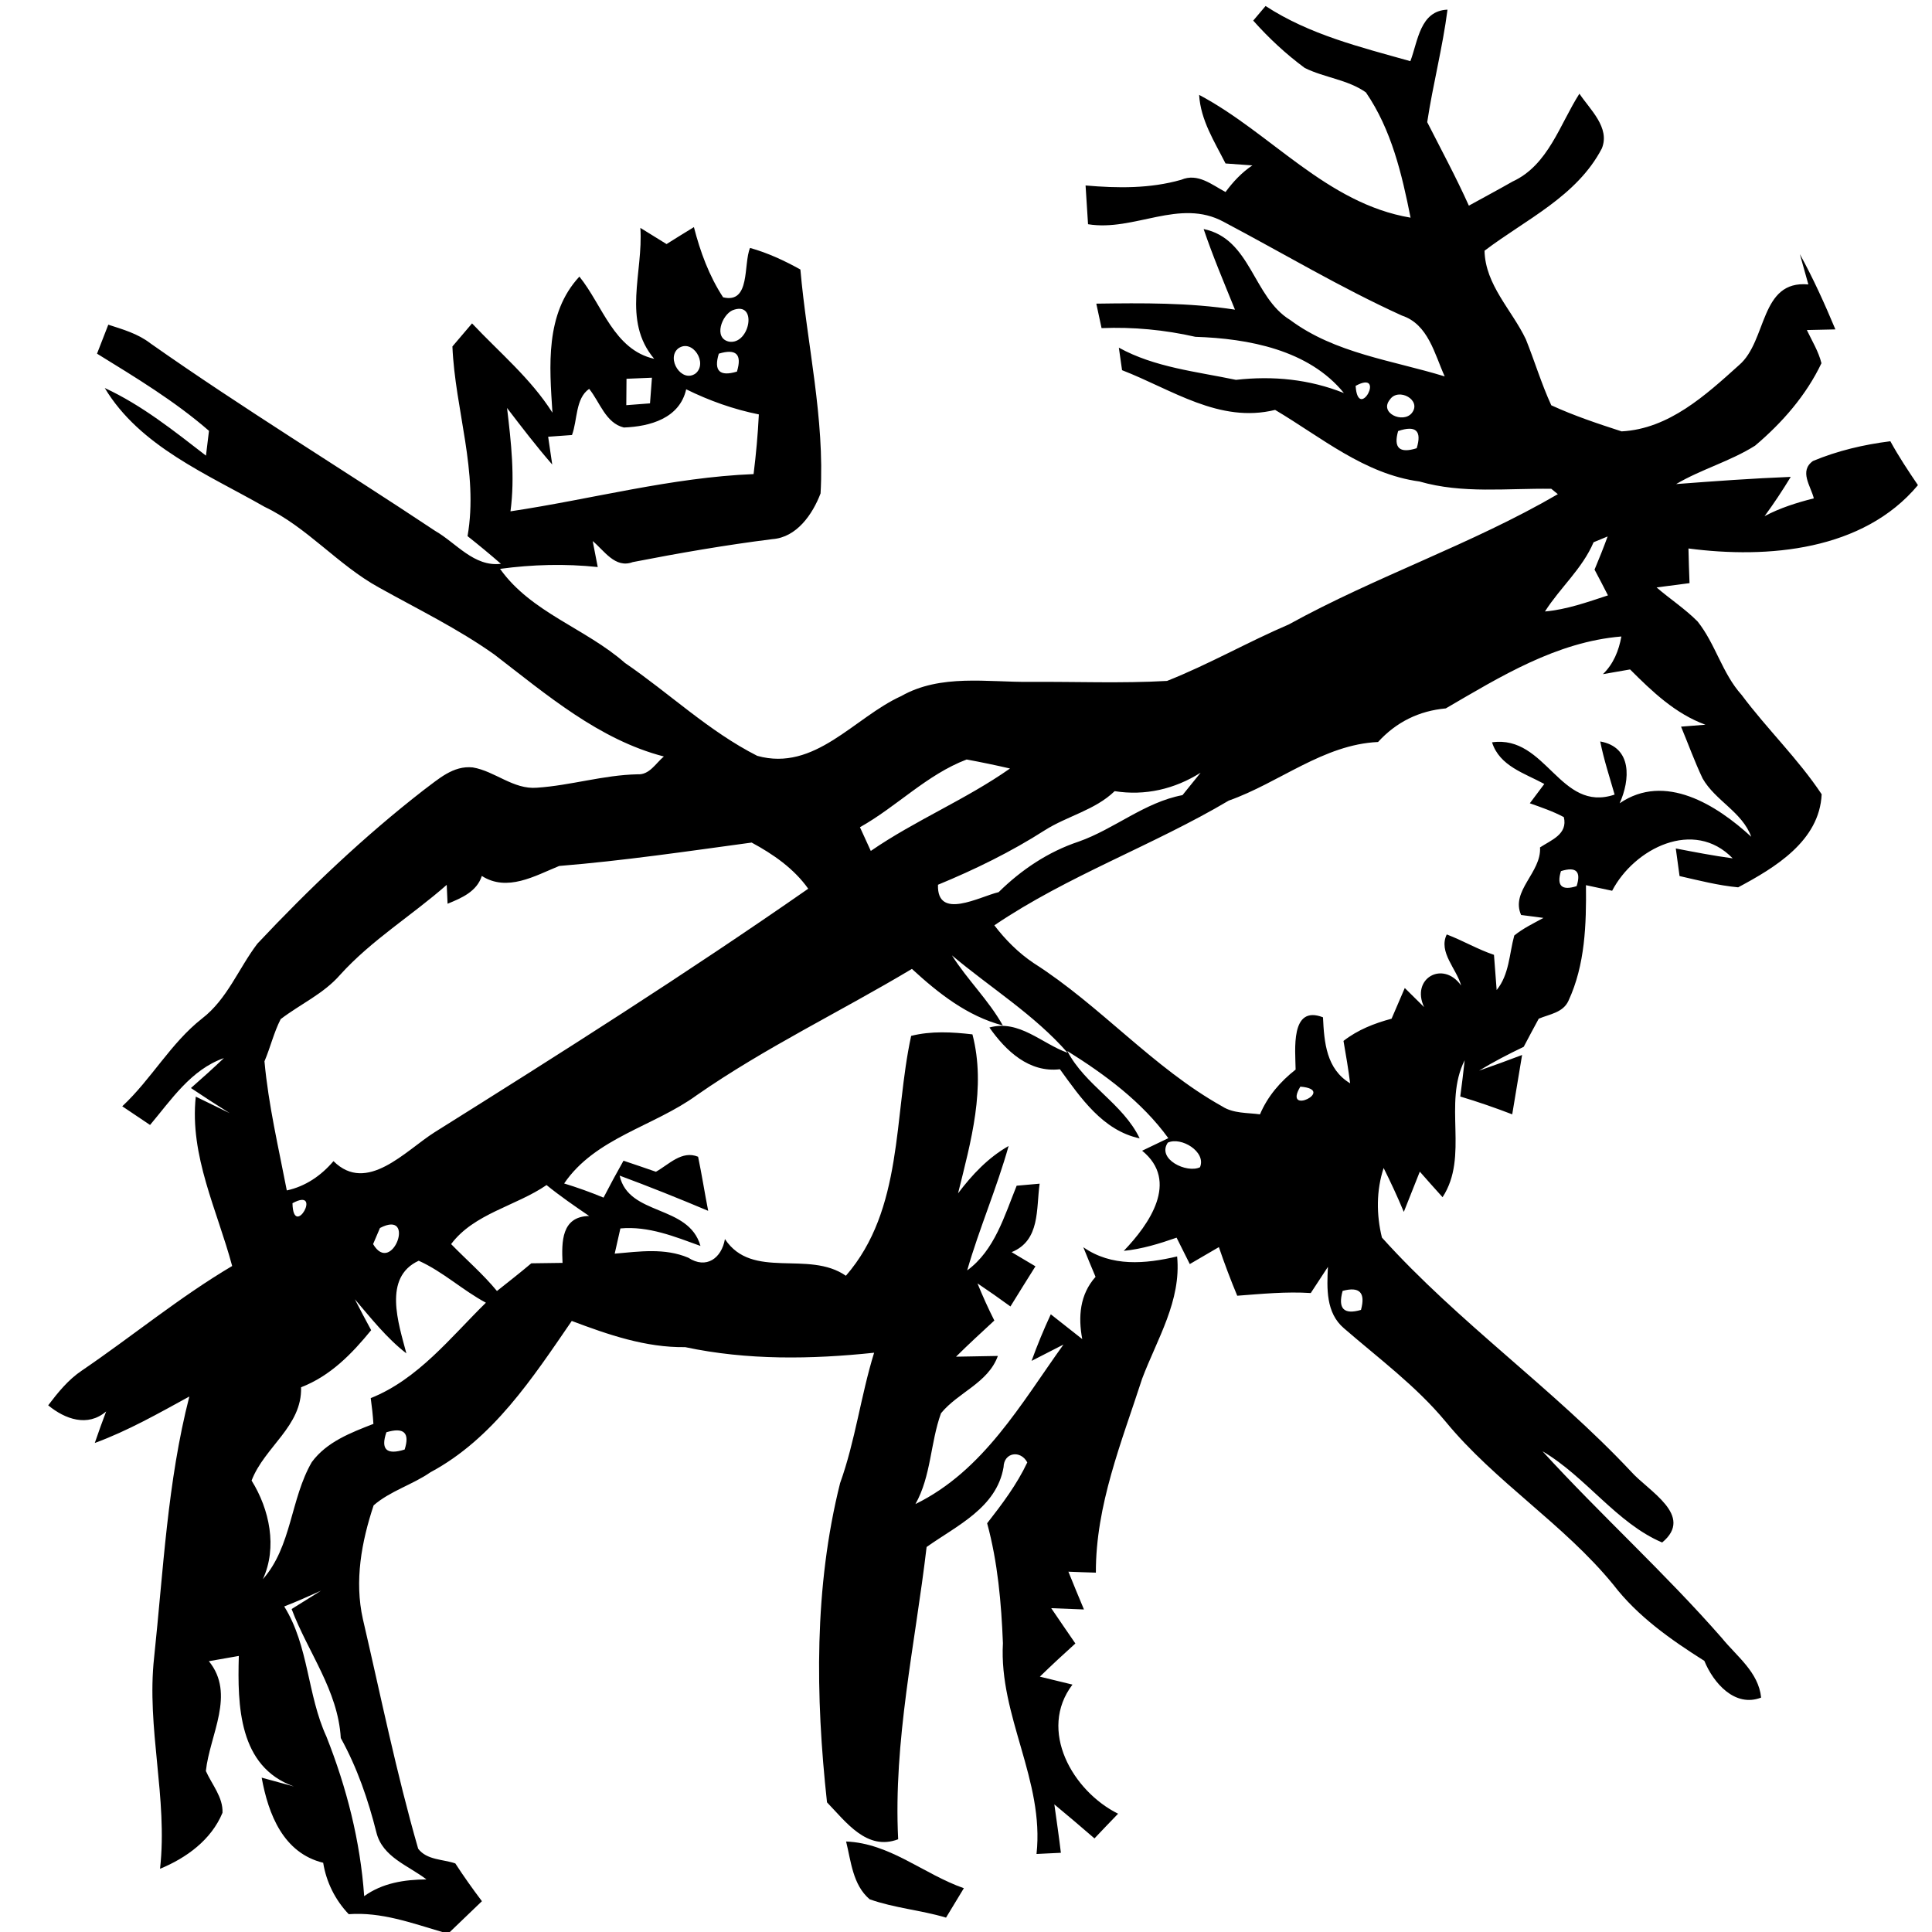 <?xml version="1.0" encoding="UTF-8" ?>
<!DOCTYPE svg PUBLIC "-//W3C//DTD SVG 1.1//EN" "http://www.w3.org/Graphics/SVG/1.1/DTD/svg11.dtd">
<svg width="180pt" height="180pt" viewBox="0 0 180 180" version="1.1" xmlns="http://www.w3.org/2000/svg">
<g id="#000000ff">
<path fill="#000000" opacity="1.00" d=" M 116.76 1.92 C 117.04 1.58 117.62 0.90 117.91 0.56 C 122.02 3.24 126.75 4.39 131.40 5.70 C 132.11 3.84 132.29 1.00 134.86 0.90 C 134.41 4.42 133.50 7.87 132.97 11.38 C 134.28 13.96 135.66 16.51 136.85 19.16 C 138.21 18.41 139.58 17.68 140.93 16.91 C 144.25 15.38 145.32 11.59 147.15 8.73 C 148.14 10.21 150.03 11.89 149.24 13.83 C 146.91 18.30 142.14 20.45 138.31 23.36 C 138.38 26.55 140.86 28.88 142.16 31.61 C 142.98 33.65 143.61 35.76 144.53 37.76 C 146.64 38.73 148.86 39.47 151.08 40.19 C 155.49 39.96 158.92 36.81 162.03 34.01 C 164.66 31.76 163.94 26.08 168.48 26.50 C 168.21 25.56 167.95 24.62 167.69 23.68 C 168.94 25.95 170.00 28.30 171.00 30.69 C 170.34 30.70 169.01 30.73 168.34 30.75 C 168.82 31.76 169.43 32.74 169.70 33.84 C 168.28 36.83 166.04 39.39 163.52 41.52 C 161.21 42.98 158.52 43.71 156.16 45.10 C 159.72 44.83 163.27 44.57 166.84 44.43 C 166.08 45.68 165.27 46.91 164.40 48.09 C 165.84 47.32 167.41 46.83 168.99 46.43 C 168.70 45.27 167.60 43.89 168.91 42.95 C 171.21 41.99 173.65 41.42 176.12 41.11 C 176.89 42.52 177.78 43.86 178.69 45.20 C 173.59 51.31 164.70 52.07 157.31 51.10 C 157.33 52.18 157.37 53.26 157.41 54.33 C 156.64 54.43 155.11 54.63 154.34 54.73 C 155.59 55.81 156.99 56.72 158.16 57.90 C 159.83 59.99 160.45 62.73 162.26 64.74 C 164.63 67.92 167.53 70.70 169.72 74.00 C 169.52 78.35 165.37 80.84 161.94 82.67 C 160.09 82.50 158.29 82.03 156.48 81.62 C 156.39 80.98 156.22 79.69 156.13 79.05 C 157.89 79.39 159.65 79.73 161.43 79.97 C 157.82 76.23 152.26 79.04 150.20 82.99 C 149.59 82.86 148.37 82.60 147.76 82.47 C 147.80 86.11 147.69 89.88 146.13 93.24 C 145.63 94.35 144.35 94.49 143.36 94.91 C 142.89 95.78 142.42 96.65 141.96 97.53 C 140.54 98.21 139.14 98.93 137.80 99.75 C 139.14 99.28 140.48 98.80 141.81 98.29 C 141.51 100.13 141.20 101.97 140.89 103.82 C 139.30 103.21 137.69 102.65 136.05 102.16 C 136.20 101.03 136.34 99.91 136.46 98.78 C 134.42 102.82 136.89 107.72 134.40 111.54 C 133.68 110.75 132.98 109.95 132.28 109.16 C 131.79 110.41 131.29 111.66 130.79 112.91 C 130.21 111.52 129.58 110.16 128.91 108.82 C 128.22 110.91 128.23 113.18 128.75 115.30 C 135.87 123.21 144.68 129.34 151.96 137.10 C 153.57 138.92 157.89 141.20 154.86 143.71 C 150.63 141.92 147.75 137.58 143.71 135.21 C 149.14 141.15 155.13 146.56 160.43 152.62 C 161.82 154.33 163.84 155.79 164.08 158.16 C 161.63 159.11 159.63 156.79 158.79 154.74 C 155.66 152.76 152.58 150.60 150.30 147.63 C 145.67 141.97 139.31 138.08 134.67 132.43 C 131.92 129.12 128.44 126.55 125.21 123.75 C 123.52 122.31 123.62 120.03 123.72 118.03 C 123.18 118.84 122.66 119.66 122.12 120.47 C 119.83 120.32 117.55 120.55 115.27 120.72 C 114.65 119.23 114.08 117.72 113.56 116.19 C 112.66 116.71 111.75 117.24 110.85 117.77 C 110.54 117.15 109.93 115.92 109.62 115.31 C 108.02 115.87 106.40 116.37 104.70 116.54 C 107.07 114.07 109.90 110.05 106.41 107.21 C 107.02 106.92 108.24 106.34 108.85 106.04 C 106.39 102.65 102.96 100.12 99.44 97.92 C 101.10 101.12 104.61 102.80 106.18 106.06 C 102.75 105.33 100.68 102.28 98.75 99.62 C 95.88 99.96 93.71 97.91 92.18 95.73 C 94.96 94.97 97.04 97.22 99.47 98.09 C 96.37 94.54 92.28 92.03 88.69 89.01 C 90.13 91.29 92.11 93.18 93.43 95.54 C 90.12 94.67 87.43 92.54 84.96 90.27 C 78.31 94.25 71.29 97.60 64.91 102.04 C 60.91 104.95 55.45 106.01 52.56 110.26 C 53.80 110.64 55.03 111.08 56.23 111.58 C 56.83 110.42 57.45 109.27 58.09 108.14 C 59.10 108.48 60.11 108.82 61.11 109.17 C 62.33 108.49 63.52 107.15 65.04 107.77 C 65.39 109.44 65.65 111.13 65.98 112.81 C 63.25 111.66 60.51 110.56 57.73 109.53 C 58.57 113.32 64.16 112.19 65.26 116.08 C 62.85 115.21 60.42 114.21 57.80 114.45 C 57.66 115.04 57.40 116.21 57.27 116.80 C 59.56 116.60 61.93 116.25 64.13 117.18 C 65.80 118.27 67.23 117.23 67.54 115.44 C 70.09 119.29 75.31 116.43 78.81 118.86 C 84.18 112.67 83.25 104.03 84.89 96.51 C 86.76 96.04 88.70 96.15 90.60 96.37 C 91.89 101.32 90.45 106.37 89.26 111.18 C 90.57 109.44 92.07 107.85 93.97 106.77 C 92.87 110.69 91.24 114.44 90.11 118.36 C 92.67 116.49 93.58 113.28 94.72 110.47 C 95.25 110.42 96.32 110.33 96.86 110.28 C 96.53 112.64 96.93 115.57 94.25 116.66 C 94.99 117.10 95.73 117.54 96.47 117.98 C 95.69 119.22 94.91 120.47 94.14 121.72 C 93.13 120.98 92.11 120.27 91.07 119.57 C 91.55 120.75 92.07 121.90 92.64 123.03 C 91.44 124.14 90.23 125.25 89.07 126.40 C 90.37 126.38 91.67 126.35 92.97 126.33 C 92.05 128.86 89.27 129.71 87.67 131.67 C 86.67 134.44 86.76 137.51 85.29 140.13 C 91.64 137.02 95.13 130.77 99.08 125.27 C 98.34 125.65 96.86 126.41 96.11 126.79 C 96.64 125.32 97.24 123.87 97.90 122.45 C 98.88 123.22 99.85 123.99 100.83 124.76 C 100.44 122.68 100.60 120.61 102.07 118.96 C 101.68 118.04 101.30 117.12 100.93 116.20 C 103.56 118.04 106.70 117.76 109.67 117.06 C 110.07 121.20 107.81 124.74 106.41 128.45 C 104.50 134.35 102.08 140.23 102.10 146.52 C 101.46 146.50 100.18 146.46 99.54 146.43 C 100.01 147.61 100.50 148.77 100.99 149.95 C 100.22 149.92 98.70 149.86 97.94 149.83 C 98.68 150.93 99.44 152.02 100.19 153.12 C 99.07 154.13 97.96 155.16 96.88 156.21 C 97.89 156.46 98.91 156.71 99.92 156.95 C 96.68 161.21 99.94 166.88 104.17 168.98 C 103.43 169.74 102.70 170.51 101.97 171.28 C 100.73 170.21 99.49 169.15 98.23 168.11 C 98.44 169.61 98.66 171.11 98.84 172.62 C 98.28 172.65 97.14 172.70 96.57 172.73 C 97.32 165.88 93.06 159.87 93.44 153.09 C 93.29 149.33 92.96 145.56 91.97 141.92 C 93.36 140.14 94.74 138.31 95.71 136.25 C 95.08 135.07 93.53 135.31 93.50 136.69 C 92.85 140.48 89.15 142.13 86.33 144.13 C 85.27 153.17 83.22 162.19 83.68 171.36 C 80.77 172.47 78.82 169.75 77.05 167.92 C 75.97 158.05 75.84 147.87 78.27 138.18 C 79.69 134.23 80.20 130.03 81.44 126.03 C 75.58 126.65 69.63 126.74 63.84 125.51 C 60.15 125.56 56.67 124.35 53.27 123.07 C 49.63 128.37 45.93 134.05 40.10 137.17 C 38.43 138.33 36.35 138.91 34.81 140.25 C 33.68 143.65 33.01 147.29 33.81 150.85 C 35.47 157.99 36.93 165.19 38.96 172.24 C 39.77 173.31 41.26 173.21 42.42 173.61 C 43.20 174.81 44.03 175.98 44.90 177.13 C 43.90 178.09 42.90 179.04 41.91 180.00 L 41.20 180.00 C 38.34 179.16 35.53 178.12 32.49 178.34 C 31.23 177.02 30.40 175.35 30.11 173.55 C 26.40 172.64 25.00 169.04 24.38 165.62 C 25.13 165.83 26.63 166.24 27.38 166.44 C 22.23 164.60 22.12 158.90 22.25 154.28 C 21.32 154.45 20.39 154.61 19.46 154.77 C 21.97 157.84 19.54 161.62 19.18 165.00 C 19.74 166.26 20.79 167.44 20.73 168.89 C 19.69 171.41 17.37 173.10 14.91 174.11 C 15.65 167.52 13.63 161.01 14.36 154.41 C 15.22 146.29 15.60 138.05 17.64 130.11 C 14.77 131.68 11.91 133.31 8.83 134.44 C 9.17 133.45 9.52 132.47 9.89 131.50 C 8.17 132.98 6.07 132.23 4.49 130.93 C 5.40 129.73 6.36 128.54 7.63 127.69 C 12.33 124.49 16.73 120.85 21.63 117.95 C 20.24 112.75 17.65 107.68 18.24 102.17 C 19.03 102.55 20.61 103.32 21.40 103.71 C 20.19 102.95 18.98 102.17 17.79 101.37 C 18.83 100.46 19.86 99.53 20.86 98.58 C 17.80 99.65 15.97 102.45 13.98 104.81 C 13.33 104.38 12.04 103.50 11.39 103.07 C 14.10 100.55 15.90 97.19 18.83 94.89 C 21.18 93.08 22.23 90.22 23.98 87.92 C 28.79 82.80 33.91 77.93 39.47 73.61 C 40.83 72.61 42.21 71.30 44.05 71.50 C 46.12 71.85 47.83 73.57 50.02 73.39 C 53.17 73.18 56.21 72.21 59.38 72.14 C 60.51 72.22 61.09 71.11 61.85 70.48 C 55.82 68.92 50.91 64.71 46.07 60.99 C 42.68 58.58 38.93 56.76 35.31 54.74 C 31.47 52.63 28.62 49.11 24.65 47.22 C 19.33 44.18 13.03 41.60 9.76 36.15 C 13.22 37.75 16.20 40.14 19.19 42.45 C 19.26 41.87 19.40 40.72 19.47 40.14 C 16.29 37.37 12.62 35.16 9.04 32.95 C 9.30 32.27 9.82 30.93 10.09 30.25 C 11.45 30.69 12.85 31.09 14.00 31.98 C 22.67 38.08 31.72 43.59 40.54 49.46 C 42.51 50.59 44.16 52.83 46.67 52.53 C 45.65 51.64 44.62 50.79 43.56 49.95 C 44.60 43.98 42.40 38.18 42.15 32.28 C 42.61 31.74 43.52 30.67 43.98 30.13 C 46.54 32.85 49.45 35.26 51.47 38.45 C 51.19 34.11 50.77 29.23 53.98 25.77 C 56.14 28.44 57.19 32.58 60.95 33.43 C 57.93 29.86 59.95 25.38 59.66 21.23 C 60.47 21.73 61.29 22.24 62.10 22.74 C 62.95 22.21 63.79 21.68 64.65 21.16 C 65.24 23.45 66.06 25.70 67.37 27.70 C 69.95 28.32 69.24 24.61 69.88 23.10 C 71.53 23.56 73.08 24.28 74.57 25.11 C 75.18 32.05 76.85 38.96 76.45 45.97 C 75.71 47.91 74.23 50.07 71.96 50.23 C 67.59 50.78 63.26 51.53 58.95 52.37 C 57.31 52.99 56.29 51.29 55.22 50.41 C 55.34 51.01 55.57 52.23 55.69 52.83 C 52.66 52.51 49.61 52.59 46.59 53.00 C 49.48 57.07 54.56 58.54 58.22 61.76 C 62.36 64.59 66.05 68.14 70.55 70.42 C 75.93 71.92 79.58 66.84 83.97 64.85 C 87.63 62.77 91.98 63.57 95.99 63.53 C 100.24 63.50 104.49 63.68 108.73 63.44 C 112.60 61.91 116.24 59.82 120.07 58.18 C 128.21 53.69 137.12 50.71 145.14 46.04 L 144.53 45.54 C 140.43 45.48 136.26 46.02 132.25 44.86 C 127.12 44.17 123.09 40.73 118.80 38.19 C 113.61 39.47 109.17 36.28 104.54 34.49 C 104.47 33.96 104.31 32.91 104.24 32.39 C 107.57 34.23 111.48 34.62 115.15 35.39 C 118.60 35.00 121.98 35.33 125.21 36.62 C 121.94 32.59 116.31 31.54 111.37 31.38 C 108.50 30.73 105.57 30.45 102.63 30.57 C 102.51 30.00 102.26 28.86 102.14 28.29 C 106.45 28.23 110.79 28.19 115.06 28.85 C 114.05 26.36 113.00 23.88 112.14 21.34 C 116.56 22.24 116.73 27.70 120.20 29.81 C 124.39 32.93 129.73 33.57 134.60 35.07 C 133.65 32.98 133.07 30.21 130.61 29.40 C 124.91 26.81 119.52 23.58 114.01 20.67 C 109.90 18.43 105.68 21.60 101.37 20.89 C 101.29 19.68 101.21 18.48 101.14 17.28 C 104.13 17.54 107.14 17.58 110.05 16.75 C 111.60 16.09 112.90 17.21 114.18 17.89 C 114.88 16.94 115.69 16.07 116.68 15.41 C 116.06 15.36 114.81 15.27 114.18 15.23 C 113.15 13.19 111.86 11.20 111.72 8.84 C 118.40 12.38 123.58 18.96 131.42 20.28 C 130.61 16.22 129.64 12.08 127.26 8.61 C 125.57 7.41 123.39 7.24 121.56 6.33 C 119.81 5.04 118.20 3.54 116.76 1.92 M 60.21 28.10 C 60.88 28.78 60.88 28.78 60.21 28.10 M 68.24 28.91 C 67.25 29.36 66.45 31.51 67.92 31.83 C 69.88 32.15 70.63 27.96 68.24 28.91 M 63.18 32.47 C 62.05 33.41 63.50 35.71 64.80 34.80 C 65.98 33.84 64.51 31.50 63.18 32.47 M 66.97 32.95 C 66.48 34.55 67.05 35.11 68.66 34.62 C 69.15 33.01 68.59 32.46 66.97 32.95 M 58.37 35.29 C 58.37 35.90 58.36 37.14 58.35 37.75 C 58.90 37.71 60.01 37.62 60.56 37.58 C 60.60 36.98 60.69 35.79 60.74 35.19 C 60.15 35.22 58.96 35.26 58.37 35.29 M 53.29 40.53 C 52.74 40.57 51.62 40.65 51.07 40.69 C 51.16 41.33 51.35 42.63 51.45 43.28 C 49.97 41.58 48.60 39.79 47.24 38.01 C 47.62 41.20 47.99 44.42 47.56 47.64 C 55.11 46.51 62.54 44.48 70.21 44.17 C 70.44 42.32 70.61 40.46 70.70 38.61 C 68.35 38.14 66.08 37.33 63.93 36.27 C 63.32 38.98 60.55 39.74 58.12 39.83 C 56.42 39.41 55.89 37.46 54.89 36.23 C 53.60 37.12 53.81 39.15 53.29 40.53 M 126.30 35.95 C 126.53 39.39 129.20 34.37 126.30 35.95 M 129.50 37.22 C 128.46 38.48 130.71 39.48 131.53 38.49 C 132.51 37.27 130.28 36.07 129.50 37.22 M 130.26 40.16 C 129.81 41.73 130.39 42.27 131.99 41.76 C 132.49 40.13 131.91 39.60 130.26 40.16 M 20.11 43.27 C 20.76 43.92 20.76 43.92 20.11 43.27 M 22.09 44.56 C 22.78 45.21 22.78 45.21 22.09 44.56 M 148.47 50.52 C 147.42 52.99 145.36 54.74 143.94 56.97 C 145.97 56.79 147.89 56.10 149.81 55.47 C 149.40 54.67 148.99 53.87 148.56 53.07 C 148.99 52.05 149.40 51.02 149.78 49.98 C 149.45 50.12 148.80 50.39 148.47 50.52 M 134.70 66.00 C 132.20 66.23 130.09 67.27 128.39 69.13 C 123.30 69.36 119.18 72.93 114.48 74.59 C 107.37 78.80 99.50 81.57 92.64 86.21 C 93.68 87.57 94.90 88.79 96.32 89.74 C 102.53 93.70 107.41 99.47 113.87 103.08 C 114.91 103.75 116.20 103.66 117.39 103.82 C 118.10 102.14 119.28 100.77 120.71 99.65 C 120.69 97.85 120.19 93.59 123.26 94.78 C 123.37 97.12 123.57 99.60 125.79 100.93 C 125.62 99.60 125.40 98.29 125.17 96.98 C 126.49 95.95 128.04 95.34 129.65 94.91 C 129.96 94.20 130.57 92.76 130.88 92.05 C 131.33 92.50 132.23 93.39 132.68 93.83 C 131.42 91.16 134.44 89.44 136.13 91.82 C 135.71 90.26 133.99 88.71 134.79 87.06 C 136.29 87.63 137.67 88.45 139.19 88.96 C 139.25 89.78 139.38 91.42 139.44 92.24 C 140.62 90.79 140.61 88.88 141.08 87.16 C 141.90 86.49 142.87 86.03 143.80 85.52 C 143.28 85.45 142.24 85.31 141.72 85.25 C 140.71 83.01 143.63 81.28 143.48 78.95 C 144.55 78.25 146.08 77.72 145.70 76.13 C 144.69 75.59 143.60 75.22 142.53 74.84 C 142.87 74.39 143.54 73.49 143.88 73.04 C 142.05 72.04 139.71 71.38 139.01 69.16 C 144.07 68.45 145.32 75.76 150.43 74.03 C 149.96 72.38 149.42 70.76 149.09 69.08 C 152.09 69.61 151.88 72.66 150.90 74.84 C 155.12 71.95 159.94 75.00 163.16 77.96 C 162.31 75.64 159.82 74.61 158.63 72.53 C 157.88 70.95 157.29 69.31 156.62 67.70 C 157.19 67.66 158.32 67.56 158.89 67.52 C 156.09 66.50 153.93 64.43 151.87 62.37 C 151.23 62.48 149.97 62.70 149.34 62.81 C 150.32 61.86 150.82 60.63 151.06 59.30 C 145.02 59.80 139.80 63.03 134.70 66.00 M 80.12 77.07 C 80.37 77.62 80.88 78.73 81.13 79.28 C 85.28 76.42 89.99 74.49 94.10 71.60 C 92.76 71.29 91.41 71.01 90.06 70.76 C 86.35 72.17 83.55 75.15 80.12 77.07 M 103.85 73.71 C 102.02 75.48 99.44 76.02 97.33 77.36 C 94.19 79.37 90.83 81.01 87.39 82.43 C 87.28 85.78 91.28 83.53 93.04 83.12 C 95.16 81.03 97.67 79.35 100.50 78.41 C 103.84 77.23 106.63 74.75 110.17 74.08 C 110.73 73.38 111.29 72.69 111.86 71.99 C 109.44 73.52 106.68 74.16 103.85 73.71 M 52.10 80.68 C 49.82 81.61 47.26 83.12 44.89 81.61 C 44.42 83.07 43.00 83.67 41.70 84.20 C 41.68 83.76 41.64 82.88 41.62 82.44 C 38.37 85.30 34.62 87.58 31.69 90.82 C 30.15 92.59 27.98 93.55 26.15 94.95 C 25.51 96.20 25.19 97.59 24.64 98.88 C 25.01 102.95 25.95 106.91 26.72 110.91 C 28.47 110.53 29.92 109.53 31.07 108.18 C 34.18 111.27 37.76 107.22 40.49 105.49 C 52.22 98.14 63.93 90.72 75.30 82.80 C 73.97 80.92 72.03 79.58 70.03 78.50 C 64.06 79.31 58.12 80.19 52.10 80.68 M 145.43 81.16 C 145.01 82.53 145.50 83.00 146.89 82.56 C 147.33 81.18 146.84 80.72 145.43 81.16 M 72.18 92.21 C 72.83 92.86 72.83 92.86 72.18 92.21 M 121.15 101.24 C 119.47 104.03 124.59 101.52 121.15 101.24 M 108.80 106.46 C 107.76 108.00 110.57 109.34 111.80 108.75 C 112.41 107.31 110.03 105.87 108.80 106.46 M 42.03 115.91 C 43.45 117.37 45.00 118.70 46.30 120.28 C 47.37 119.43 48.46 118.58 49.50 117.70 C 50.47 117.69 51.44 117.68 52.41 117.66 C 52.32 115.70 52.30 113.34 54.89 113.29 C 53.54 112.37 52.19 111.44 50.92 110.41 C 48.06 112.37 44.16 113.06 42.03 115.91 M 27.25 112.10 C 27.32 115.55 30.13 110.54 27.25 112.10 M 35.40 114.41 C 35.24 114.78 34.92 115.53 34.76 115.91 C 36.53 118.92 38.83 112.62 35.40 114.41 M 37.86 126.09 C 36.01 124.66 34.57 122.81 33.06 121.05 C 33.55 122.01 34.06 122.97 34.58 123.93 C 32.77 126.15 30.78 128.19 28.05 129.25 C 28.16 132.88 24.64 134.80 23.44 137.94 C 25.11 140.62 25.86 144.17 24.49 147.13 C 27.18 144.09 27.06 139.65 29.05 136.22 C 30.44 134.33 32.69 133.48 34.79 132.66 C 34.74 131.86 34.65 131.06 34.54 130.26 C 38.95 128.50 41.97 124.61 45.27 121.37 C 43.10 120.21 41.26 118.47 39.01 117.46 C 35.65 119.01 37.13 123.30 37.86 126.09 M 125.09 120.27 C 124.63 121.92 125.20 122.51 126.80 122.04 C 127.24 120.43 126.67 119.84 125.09 120.27 M 134.26 129.24 C 134.90 129.88 134.90 129.88 134.26 129.24 M 141.24 132.22 C 141.82 132.82 141.82 132.82 141.24 132.22 M 36.00 133.44 C 35.45 135.04 36.01 135.58 37.70 135.05 C 38.20 133.49 37.63 132.95 36.00 133.44 M 26.48 149.67 C 28.78 153.36 28.62 157.90 30.41 161.79 C 32.30 166.56 33.57 171.54 33.93 176.66 C 35.64 175.43 37.66 175.12 39.73 175.10 C 38.04 173.80 35.64 173.03 35.07 170.73 C 34.30 167.67 33.28 164.70 31.75 161.93 C 31.49 157.48 28.69 153.95 27.17 149.91 C 28.09 149.34 29.00 148.77 29.91 148.20 C 28.78 148.71 27.64 149.22 26.48 149.67 Z" />
<path fill="#000000" opacity="1.00" d=" M 132.27 67.24 C 132.88 67.89 132.88 67.89 132.27 67.24 Z" />
<path fill="#000000" opacity="1.00" d=" M 78.83 171.57 C 82.90 171.72 86.07 174.62 89.80 175.92 C 89.38 176.61 88.55 177.98 88.14 178.66 C 85.80 177.96 83.32 177.77 81.02 176.95 C 79.45 175.61 79.29 173.43 78.83 171.57 Z" />
</g>
</svg>
